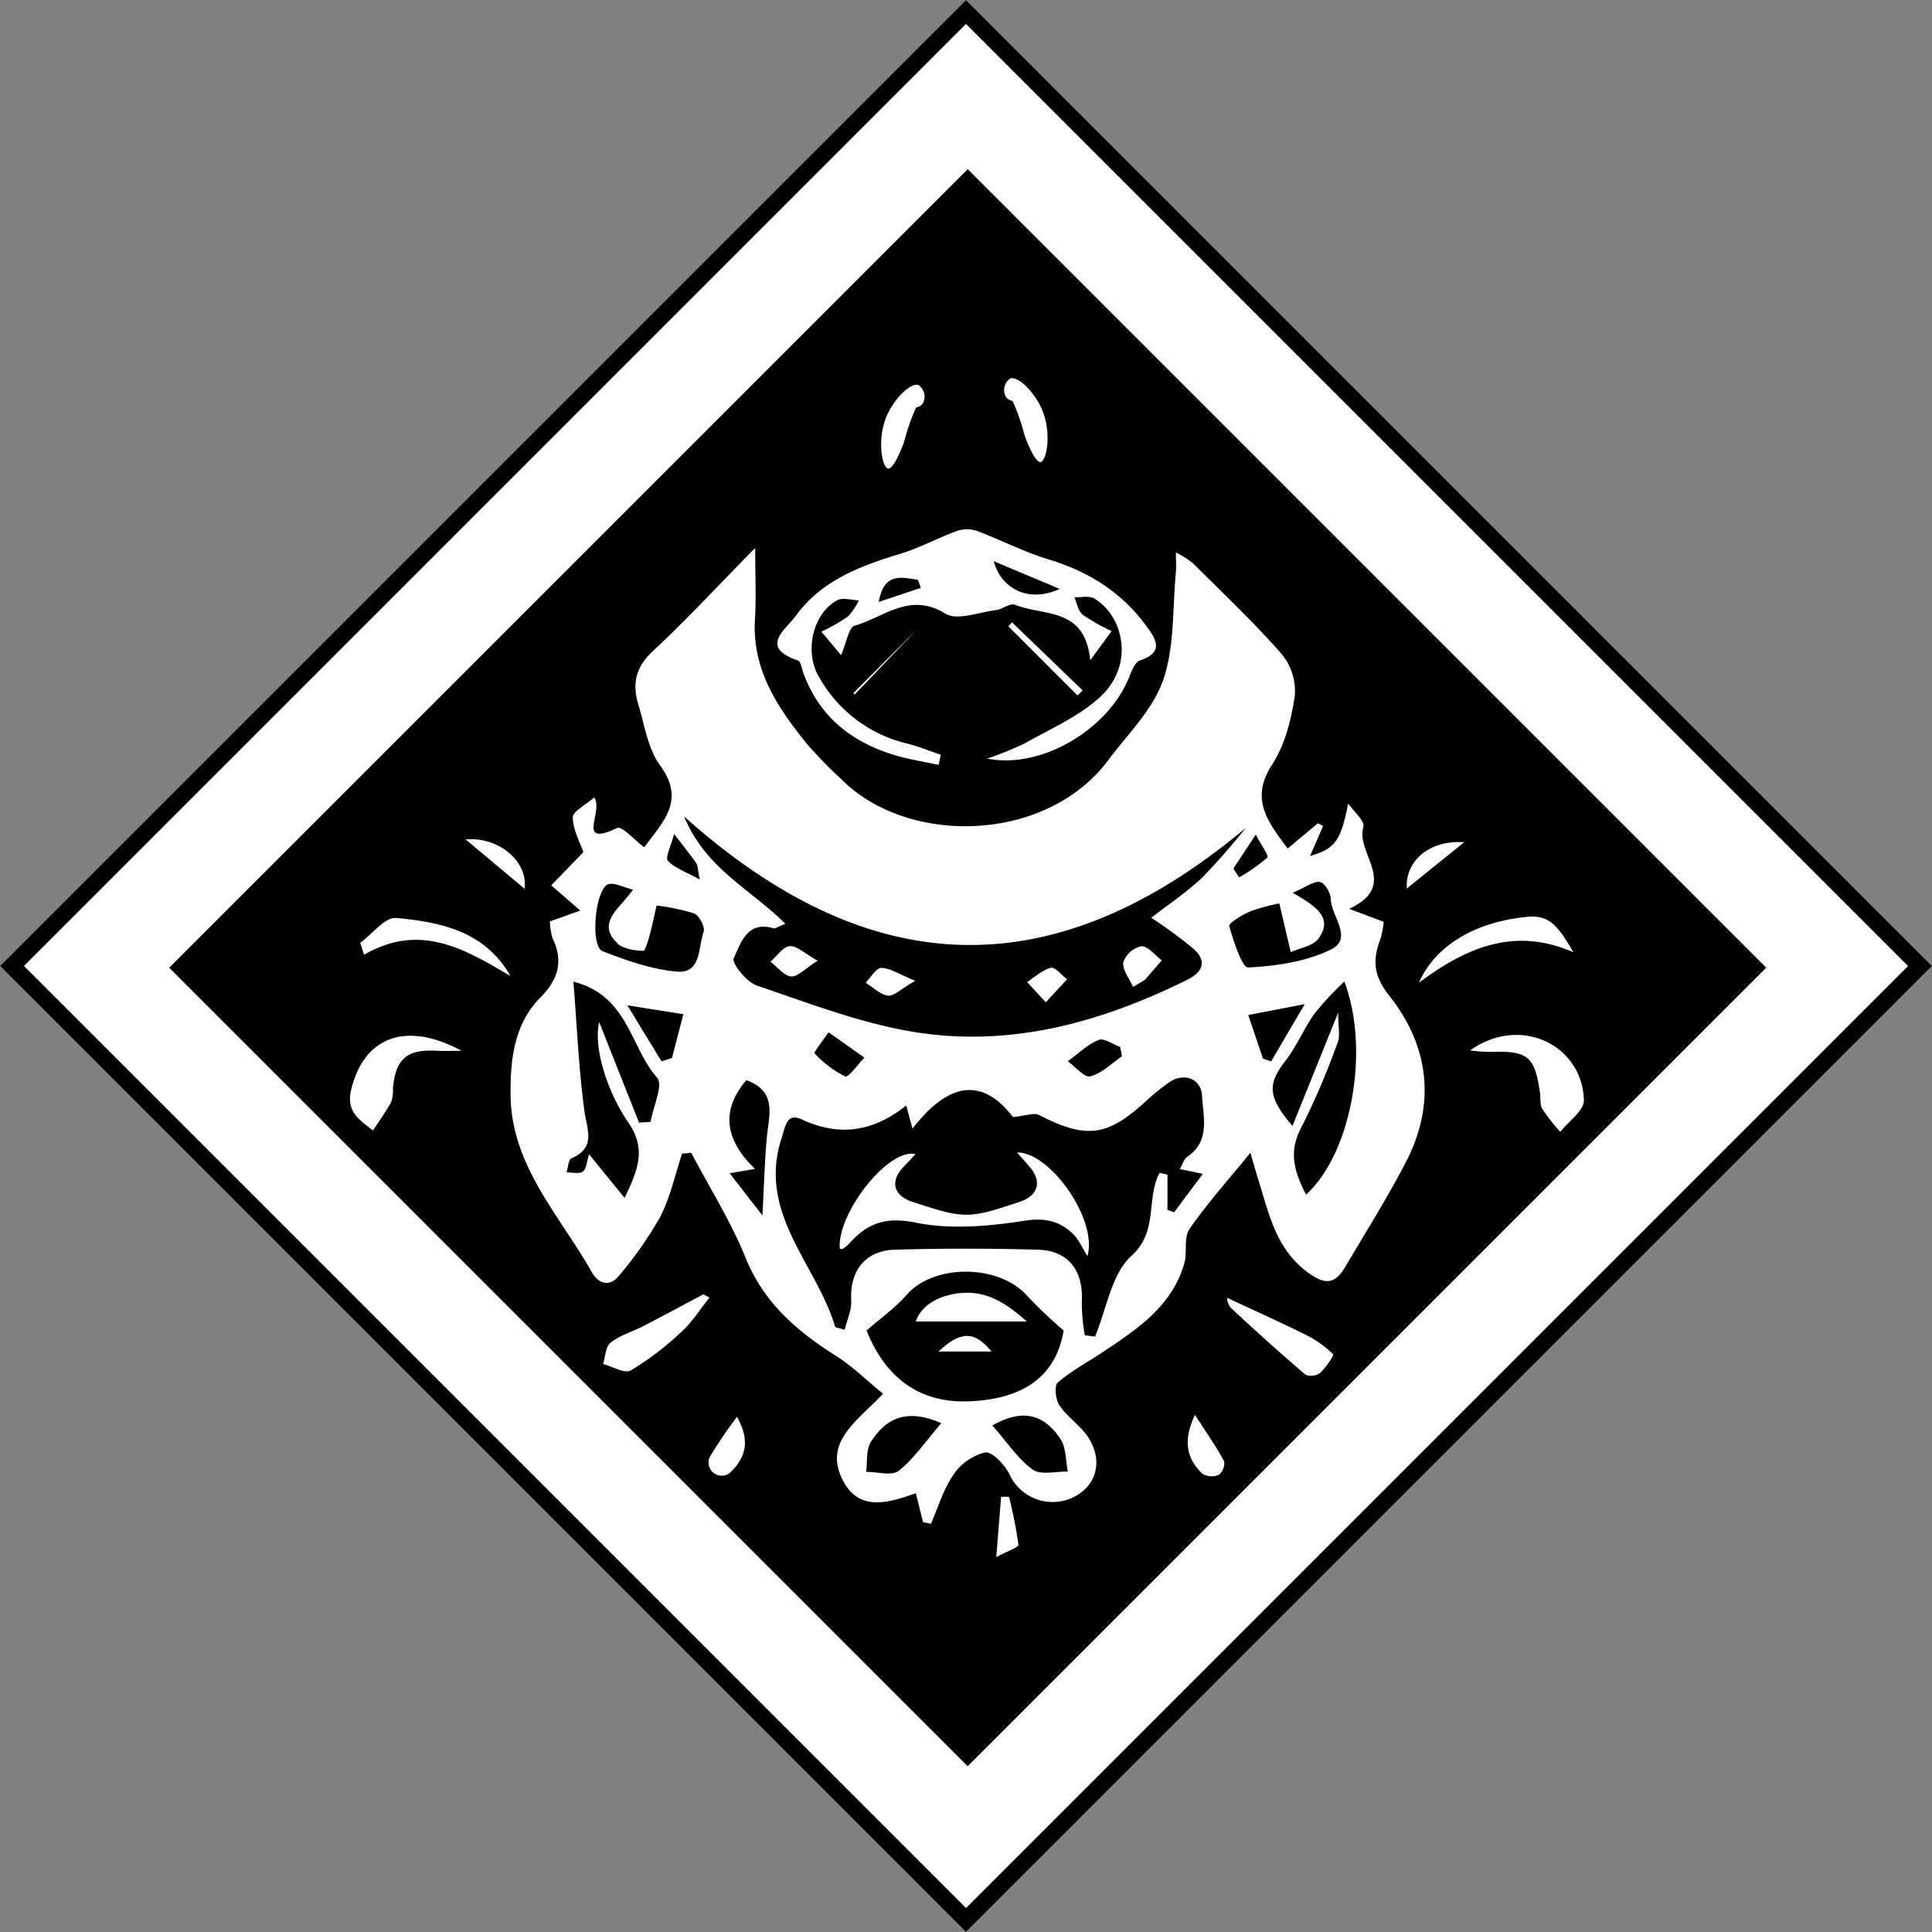 <svg id="Component_245_1" data-name="Component 245 – 1" xmlns="http://www.w3.org/2000/svg" width="342.24" height="342.24" viewBox="0 0 342.24 342.24">
  <rect x="0" y="0" width="342.24" height="342.24" fill="#808080" stroke="none"/>
  <g id="Component_230_12" data-name="Component 230 – 12">
    <g id="Rectangle_3295" data-name="Rectangle 3295" transform="translate(171.12) rotate(45)" fill="#fff" stroke="#000" stroke-width="3">
      <rect width="242" height="242" stroke="none"/>
      <rect x="1.5" y="1.5" width="239" height="239" fill="none"/>
    </g>
    <g id="Rectangle_3296" data-name="Rectangle 3296" transform="translate(171.421 30) rotate(45)" stroke="#000" stroke-width="3">
      <rect width="200" height="200" stroke="none"/>
      <rect x="1.5" y="1.5" width="197" height="197" fill="none"/>
    </g>
  </g>
  <g id="Layer_1-2" transform="translate(20.487 21.361)">
    <g id="Group_99" data-name="Group 99">
      <path id="Path_3092" data-name="Path 3092" d="M201.02,182.83c-4.12,5.07-7.76,9.1-10.81,13.54-1.05,1.53-.33,4.16-.92,6.14-2.24,7.62-8.46,11.68-14.59,15.75-2.63,1.75-5.46,3.25-7.82,5.3-.64.56-.38,3.05.32,4.06,1.46,2.13,3.87,3.64,5.21,5.83,2.6,4.24,1.2,8.59-2.92,10.49a8.408,8.408,0,0,1-11.16-4.14c-.82-1.69-3.08-4.07-4.33-3.87a9.578,9.578,0,0,0-5.6,3.96c-1.77,2.58-2.69,5.75-3.98,8.67-.47-.09-.94-.19-1.4-.28-.4-1.61-.8-3.23-1.27-5.13-4.81,1.69-9.99,3.33-12.88-2.18-3.59-6.85,2.39-10.49,7.08-15.44-2.97-2.41-5.51-4.93-8.46-6.79-6.9-4.35-12.69-9.37-15.9-17.29-2.61-6.44-6.38-12.42-9.63-18.61-.54.06-1.08.12-1.62.17-1.26,3.76-2.09,7.74-3.89,11.22a66.983,66.983,0,0,1-7.24,10.34c-1.67,2.12-3.68,1.51-4.87-.59-5.66-10.02-14.23-18.82-14.38-31.25-.08-6.21.56-12.63,5.27-17.38,3.19-3.22,4.12-6.41,2.17-10.5a11.547,11.547,0,0,1-.48-2.99c1.67-.59,3.12-1.11,5.39-1.92-1.77-1.54-3-2.6-5.14-4.47,2.04-2.11,3.99-4.13,5.69-5.89-.57-1.66-1.85-3.89-1.88-6.13-.01-1.1,2.3-2.23,3.78-3.55,1.78,2.42-3.39,8.92,4.09,5.41.84-.39,3.03,2.11,4.79,3.42,3.32-4.55,7.37-8.28,2.81-14.49-2.16-2.94-2.74-7.1-3.85-10.76-1.09-3.58-.56-6.58,2.48-9.42,5.93-5.52,11.44-11.48,18.21-18.36,0,5.24.19,8.93-.04,12.6-.55,9.05,4.11,15.85,9.41,22.36a84.269,84.269,0,0,0,5.92,6.04c11.71,11.78,36.22,11.34,47.24-3.39,3.46-4.62,7.92-8.97,9.74-14.21,2.04-5.89,1.63-12.63,2.25-19,.09-.95.01-1.91.01-3.6a17.887,17.887,0,0,1,3.01,1.91c5.31,5.29,10.78,10.45,15.71,16.07a10.368,10.368,0,0,1,2.34,7.4c-.62,4.2-1.74,8.7-4.01,12.18-3.97,6.09-.84,10.08,2.75,14.89,1.92-1.61,3.63-3.04,5.34-4.47.31.16.62.32.94.48-.76,1.73-1.52,3.47-2.33,5.32,4.53-1.32,5.47-2.77,6.76-9.31.96,1.4,3.01,3.14,2.7,4.14-1.48,4.68,6.54,10.25-2.5,14.52,2.56.97,4.21,1.59,6.09,2.3a16.393,16.393,0,0,1-.53,2.91c-1.41,3.7-1.41,6.49,1.51,10.17,7.07,8.9,8.34,19.14,2.94,29.52-3.29,6.33-7.1,12.39-10.73,18.53-1.83,3.09-3.59,3.26-6.74.9-5.46-4.09-6.69-10.02-8.5-15.84-.51-1.63-.97-3.27-1.57-5.29Zm-42.07-6.32q-8.07-10.5-17.8,2.06c-.34-1.27-.63-2.36-1.1-4.1-5.98,4.74-11.95,5.52-18.53,2.46-2.67-1.24-2.87,1.24-3.54,3.28-4.38,13.33,6.16,22.34,9.46,33.43.05.18.59.21,1.71.56.42-1.78,1.25-3.53,1.15-5.23-.29-5.08,2.42-8.79,7.67-8.95,8.48-.26,16.97-.24,25.45,0,5.42.15,8.1,3.85,7.72,9.38a34.54,34.54,0,0,0,.54,5.78l1.81.22c2.06-4.89,2.91-11.13,6.49-14.34,4.77-4.29,2.51-10.19,4.95-14.67.46.11.93.22,1.39.34v6.22l1.17.45c1.59-2.13,3.18-4.26,5.1-6.82-1.68-.35-2.76-.58-4.08-.85.58-1.02.77-1.8,1.26-2.13,4.2-2.82,2.88-7.08,2.67-10.87-.17-3.07-3.27-4.17-5.86-2.33a37.566,37.566,0,0,0-3.88,3.12c-6.97,6.48-10.71,6.95-19.12,2.64-.94-.48-2.46.16-4.65.36Zm-40.32-34.23c-1.25.48-1.77.9-2.13.79-4.66-1.36-5.77,2.67-7.02,5.33-.39.84,2.27,4.2,4.08,4.81,9.09,3.09,18.2,6.62,27.61,8.19,17.13,2.87,33.3-1.59,48.67-9.21,2.7-1.34,3.52-3.26,1.17-5.42a86.077,86.077,0,0,0-7.56-5.56c2.72-2.12,6.12-4.38,9.05-7.14a114.014,114.014,0,0,0,7.66-8.74c-33.53,28.06-66.04,27.83-99.45-2.05,3.87,9.37,11.95,12.97,17.91,18.99Zm49.3,72.05a84.086,84.086,0,0,1-6.32-5.99c-4.91-5.78-16.62-5.92-21.49-.33-2.02,2.32-4.61,4.13-7.1,6.32,3.02,7.57,8.61,12.84,17.9,12.55,8.74-.28,15.51-3.58,17.01-12.55ZM92.72,177.5c.68-.04,1.36-.09,2.04-.13.46-2.68,2.28-6.57,1.15-7.84-4.74-5.32-5.1-14.55-14.82-16.99.65,8.22.95,15.6,1.95,22.89.46,3.38,2.1,6.47-2.29,8.4-.55.24-.6,1.63-.88,2.49.99-.02,2.26.33,2.89-.15.65-.5.69-1.81,1.1-3.06,2.78,3.42,4.29,5.26,6.29,7.72,2.39-4.9,3.85-8.67.78-13.16-4.2-6.13-6.28-13.86-5.27-17.97,2.41,6.1,4.74,11.96,7.06,17.82Zm123.84-19.51c0,2.69.37,4.11-.06,5.22a130.484,130.484,0,0,1-6.41,15.03c-2.41,4.44-1.3,7.96.78,12.02,7.99-7.25,11.41-25.54,6.78-37.75a57.369,57.369,0,0,0-5.27,5.66c-1.91,2.69-3.18,5.84-5.19,8.43-3.13,4.04-3.19,6.31,1.28,11.49,2.62-6.51,5.06-12.56,8.1-20.11Zm-8.06-21.2c4.3,2.46,7.2,4.49,4.56,8.13-.94,1.3-3.23,1.62-4.9,2.39-.65-2.78-1.3-5.56-2.02-8.63a34.249,34.249,0,0,0-5.04,1.36c-1.47.6-3.97,2.12-3.83,2.64.74,2.68,2.28,7.39,3.34,7.34,4.94-.24,10.2-1.02,14.61-3.15,4.13-1.99.08-5.92.03-8.99-.02-1.07-1.06-2.83-1.9-3C212.29,134.66,210.96,135.74,208.5,136.79ZM95.83,139.07c-.78,3.23-1.17,5.68-2.14,7.88-.14.32-3.55-.06-4.61-1.03-4.14-3.76.15-6.24,2.57-9.68-1.86-.46-3.29-1.3-4.37-.97-2.31.7-3.28,10.98-1.03,11.86,4.24,1.66,8.71,3.24,13.19,3.62,4.35.37,3.72-4.34,4.72-7.06.3-.82-.81-2.92-1.7-3.25a38.734,38.734,0,0,0-6.63-1.39Zm18.74,54.88c.3-5.67.4-9.69.77-13.69.36-3.97,1.95-8.26-3.62-10.28-4.77,5.63-3.54,10.79,1.53,15.73-1.82.31-2.84.48-4.49.76,1.93,2.48,3.46,4.45,5.81,7.48Zm31.69,36.8c-6.08-2.69-9.85-.89-12.49,3.34-.87,1.39-.58,3.5-.83,5.28,1.97-.01,4.56.77,5.77-.19,2.73-2.18,4.77-5.21,7.54-8.42Zm9.05.41c2.59,2.94,4.49,5.88,7.13,7.8,1.42,1.03,4.11.3,6.23.37-.39-1.93-.27-4.19-1.27-5.72-2.62-3.98-6.23-5.8-12.09-2.46Zm47.93-65c.48.17.96.33,1.44.5,1.76-3,3.52-6,5.96-10.14l-10.01,1.92c.97,2.88,1.79,5.3,2.61,7.72Zm-76.96-4.66c-1.19,1.75-2.64,3.56-2.48,3.71a18.523,18.523,0,0,0,5.44,4.11c.58.24,2.24-2.15,3.4-3.33-1.91-1.34-3.81-2.69-6.36-4.49Zm-29.57,5.15c.61-.2,1.23-.4,1.84-.6.64-2.44,1.27-4.88,2.02-7.75-3.15-.5-5.74-.91-9.93-1.58,2.55,4.17,4.3,7.05,6.06,9.93Zm81.55-.89c-.1-.55-.21-1.11-.31-1.66-1.3-.46-2.89-1.63-3.84-1.24-1.99.83-3.65,2.47-5.44,3.78,1.35.96,2.96,2.94,3.98,2.67,2.04-.53,3.76-2.3,5.61-3.56Zm19.73-33.27c.34.52.68,1.05,1.02,1.57a29.976,29.976,0,0,0,5.01-3.52c.3-.3-1.15-2.32-2.06-4.05-1.69,2.56-2.83,4.28-3.96,6Zm-99.07-6.12c-.57,2.24-1.6,4.19-1.1,4.74,1.19,1.29,3.1,1.92,5.64,3.32-.39-1.98-.35-2.53-.59-2.87-1.01-1.43-2.11-2.8-3.95-5.19Z" fill="#fff"/>
      <path id="Path_3093" data-name="Path 3093" d="M176.43,90.42c-1.19,1.63-2.09,2.86-3.79,5.19-.89-9.51-8.32-7.79-13.32-9.84-.86-.35-2.23.8-3.41.95-3.02.38-6.87,1.9-8.93.62-6.3-3.91-10.92.67-16.08,2.14-1.03.29-1.4,2.91-2.4,5.21-1.23-1.46-2.17-2.59-3.48-4.15a35.076,35.076,0,0,0,4.7-2.69,11.393,11.393,0,0,0,1.94-2.87c-1.3-.03-2.87-.54-3.86,0-4.32,2.36-5.8,9.03-3.29,13.43a24.366,24.366,0,0,0,15.8,11.97c1.99.51,3.91,1.3,5.86,1.96-.13.6-.26,1.2-.38,1.79-2.5-.54-5.05-.93-7.5-1.64-7.78-2.27-13.62-6.8-16.47-14.65-.28-.77-.45-2.02-.96-2.2-6.89-2.36-2.25-5.37-.37-7.93,4.58-6.27,11.41-8.82,18.53-10.98,3.41-1.03,6.59-2.79,9.95-4.01a5.534,5.534,0,0,1,3.55-.05c4.28,1.59,8.38,3.75,12.73,5.06,7.1,2.15,12.99,5.84,17.36,11.84,1.69,2.32,3.17,4.6-1.16,6.06-1.01.34-1.6,2.27-2.17,3.57-3.84,8.76-15.34,15.72-24.9,13.82a61.272,61.272,0,0,0,6.63-2.68c4.54-2.58,9.54-4.73,13.32-8.18,6.42-5.88,4.03-14.64-1.03-17.52-.9-.51-2.3-.15-3.48-.2.47,1.05.67,2.42,1.47,3.08a33.733,33.733,0,0,0,5.15,2.91ZM155.55,78.05c1.29,4.92,6.25,7.44,11.67,4.91-3.77-1.59-7.55-3.17-11.67-4.91Zm-20.38,7.22,7.45-2.49c-.17-.48-.33-.96-.5-1.43-2.94-.46-6.04-1.34-6.95,3.93Z" fill="#fff"/>
      <path id="Path_3094" data-name="Path 3094" d="M239.91,164.73c8.81-6.33,19.89-1.09,20.18,8.82.05,1.82-2.72,3.73-4.19,5.59a35.036,35.036,0,0,1-3.18-4.06c-.46-.79-.27-1.95-.42-2.94-.93-6.42-2.17-7.4-8.81-7.16a33.519,33.519,0,0,1-3.59-.26Z" fill="#fff"/>
      <path id="Path_3095" data-name="Path 3095" d="M61.28,164.78c-1.49,0-2.99.07-4.48-.01-5.2-.28-7.19,1.42-7.68,6.63a6.848,6.848,0,0,1-.3,2.44c-.96,1.75-2.15,3.39-3.25,5.07-2.26-1.84-4.77-3.25-3.87-7.13,2.06-8.89,9.1-12.63,19.59-7Z" fill="#fff"/>
      <path id="Path_3096" data-name="Path 3096" d="M258.22,147.33c-9.95-4.4-18.54-1.24-27.35,5.39,2.93-6.71,10.11-10.75,18.94-11.65C253.43,140.7,255.13,141.81,258.22,147.33Z" fill="#fff"/>
      <path id="Path_3097" data-name="Path 3097" d="M105.2,208.48c-1.63,2.04-3.04,4.31-4.95,6.06a52.36,52.36,0,0,1-9.01,6.87c-1.06.61-3.24-.71-4.9-1.15.42-1.3.45-3.09,1.34-3.79,1.65-1.3,3.82-1.9,5.73-2.89,3.58-1.85,7.13-3.77,10.69-5.66.36.19.72.37,1.09.56Z" fill="#fff"/>
      <path id="Path_3098" data-name="Path 3098" d="M69.94,151.53c-8.11-4.78-16.03-9.52-25.94-3.76-.22-.71-.45-1.42-.67-2.12,2.13-1.55,4.39-4.58,6.36-4.4,7.89.71,15.72,2.34,20.25,10.28Z" fill="#fff"/>
      <path id="Path_3099" data-name="Path 3099" d="M196.88,208.53c4.68,2.19,9.44,4.33,14.11,6.65a17.641,17.641,0,0,1,4.66,3.36c.2.2-1.28,2.39-2.29,3.31a2.7,2.7,0,0,1-2.6.29c-4.51-3.85-8.92-7.82-13.25-11.86a2.889,2.889,0,0,1-.62-1.75Z" fill="#fff"/>
      <path id="Path_3100" data-name="Path 3100" d="M191.18,229.25c2.22,3.45,3.86,5.76,5.18,8.24a2.633,2.633,0,0,1-.94,2.41,3.246,3.246,0,0,1-2.95-.22c-2.39-2.43-3.68-5.29-1.28-10.43Z" fill="#fff"/>
      <path id="Path_3101" data-name="Path 3101" d="M170.39,101.84,158.14,89.59c.22-.23.43-.46.65-.7q6.255,6.03,12.51,12.05c-.3.3-.61.6-.91.9Z" fill="#fff"/>
      <path id="Path_3102" data-name="Path 3102" d="M110.07,229.62c2.55,4.58,1.29,7.42-1.17,9.84a2.327,2.327,0,0,1-3.64-2.75A81.052,81.052,0,0,1,110.07,229.62Z" fill="#fff"/>
      <path id="Path_3103" data-name="Path 3103" d="M141.83,90.24c-3.02,3.02-7.1,7.11-11.17,11.19l.26.23c4-4.18,7.99-8.36,10.92-11.42Z" fill="#fff"/>
      <path id="Path_3104" data-name="Path 3104" d="M238.89,127.83c-3.28,2.64-6.55,5.29-10.17,8.2C228.41,131.18,232.68,127.39,238.89,127.83Z" fill="#fff"/>
      <path id="Path_3105" data-name="Path 3105" d="M72.45,136.08c-3.5-2.93-6.7-5.6-10.46-8.75C67.91,126.84,73.05,131.23,72.45,136.08Z" fill="#fff"/>
      <path id="Path_3106" data-name="Path 3106" d="M156,254.46c.35-4.38.6-7.53.85-10.68.47,0,.94,0,1.4.01a78.1,78.1,0,0,1,1.67,8.49c.05.47-2.01,1.15-3.93,2.18Z" fill="#fff"/>
      <path id="Path_3107" data-name="Path 3107" d="M128.28,199.82c-.57-6.06,8.55-17.91,13.41-16.73-.77.82-1.37,1.48-2,2.12-2.58,2.64-1.99,5.19,1.47,6.33,9.22,3.05,9.94,3.04,19.05-.03,3.19-1.08,3.91-3.52,1.78-6.07-.66-.79-1.36-1.55-2.31-2.63,5.54-.26,14.33,11.6,12.47,18.34-.87-1.36-1.52-2.96-2.66-4.03-2.38-2.22-4.93-2.8-8.56-2.23-6.32.99-13.09,1.58-19.26.32-5.34-1.09-8.59.17-11.77,3.77a6.451,6.451,0,0,1-1.15.92c-.1.06-.31-.04-.47-.07Z" fill="#fff"/>
      <path id="Path_3108" data-name="Path 3108" d="M180.23,153.47c-.64-1.47-1.93-3.03-1.73-4.37a4.4,4.4,0,0,1,3.19-2.84c1.17-.05,2.42,1.6,3.63,2.5q-1.485,1.71-2.97,3.43c-.71.43-1.42.85-2.13,1.28Z" fill="#fff"/>
      <path id="Path_3109" data-name="Path 3109" d="M124.35,148.82c-2.22,1.4-3.52,2.88-4.7,2.79-1.28-.11-2.44-1.68-3.65-2.61,1.13-.98,2.19-2.64,3.39-2.76,1.24-.12,2.62,1.28,4.95,2.58Z" fill="#fff"/>
      <path id="Path_3110" data-name="Path 3110" d="M164.76,156.2c-1.5-1.63-2.4-2.61-3.3-3.6,1.39-.9,2.7-2.16,4.21-2.53.75-.18,1.89,1.31,2.86,2.05-1.11,1.2-2.22,2.4-3.77,4.07Z" fill="#fff"/>
      <path id="Path_3111" data-name="Path 3111" d="M141.65,152.37c-2.58,1.48-3.8,2.78-4.84,2.64-1.39-.19-2.64-1.48-3.95-2.29.92-.93,1.82-2.61,2.75-2.62,1.51-.02,3.03,1.06,6.04,2.28Z" fill="#fff"/>
      <path id="Path_3112" data-name="Path 3112" d="M161.4,212.73H141.76c.73-2.49,3.48-4.45,7.38-4.98C153.89,207.11,157.45,209.18,161.4,212.73Z" fill="#fff"/>
      <path id="Path_3113" data-name="Path 3113" d="M145.76,218.05c3.89-3.64,6.36-3.72,9.39,0Z" fill="#fff"/>
    </g>
    <path id="Path_3116" data-name="Path 3116" d="M142.26,46.87c-1.37-.56-4.3,2.3-5.64,5.39-1.83,4.21-.85,9.21.21,9.38.92.14,2.28-3.28,2.52-3.87.49-1.24.53-1.81,1.13-3.6.49-1.45.98-2.6,1.31-3.35a1.84,1.84,0,0,0,1.16-.66,2.5,2.5,0,0,0-.69-3.29Z" fill="#fff"/>
    <path id="Path_3117" data-name="Path 3117" d="M158.42,45.71c1.37-.56,4.3,2.3,5.64,5.39,1.83,4.21.85,9.21-.21,9.38-.92.14-2.28-3.28-2.52-3.87-.49-1.24-.53-1.81-1.13-3.6-.49-1.45-.98-2.6-1.31-3.35a1.84,1.84,0,0,1-1.16-.66,2.5,2.5,0,0,1,.69-3.29Z" fill="#fff"/>
  </g>
</svg>
